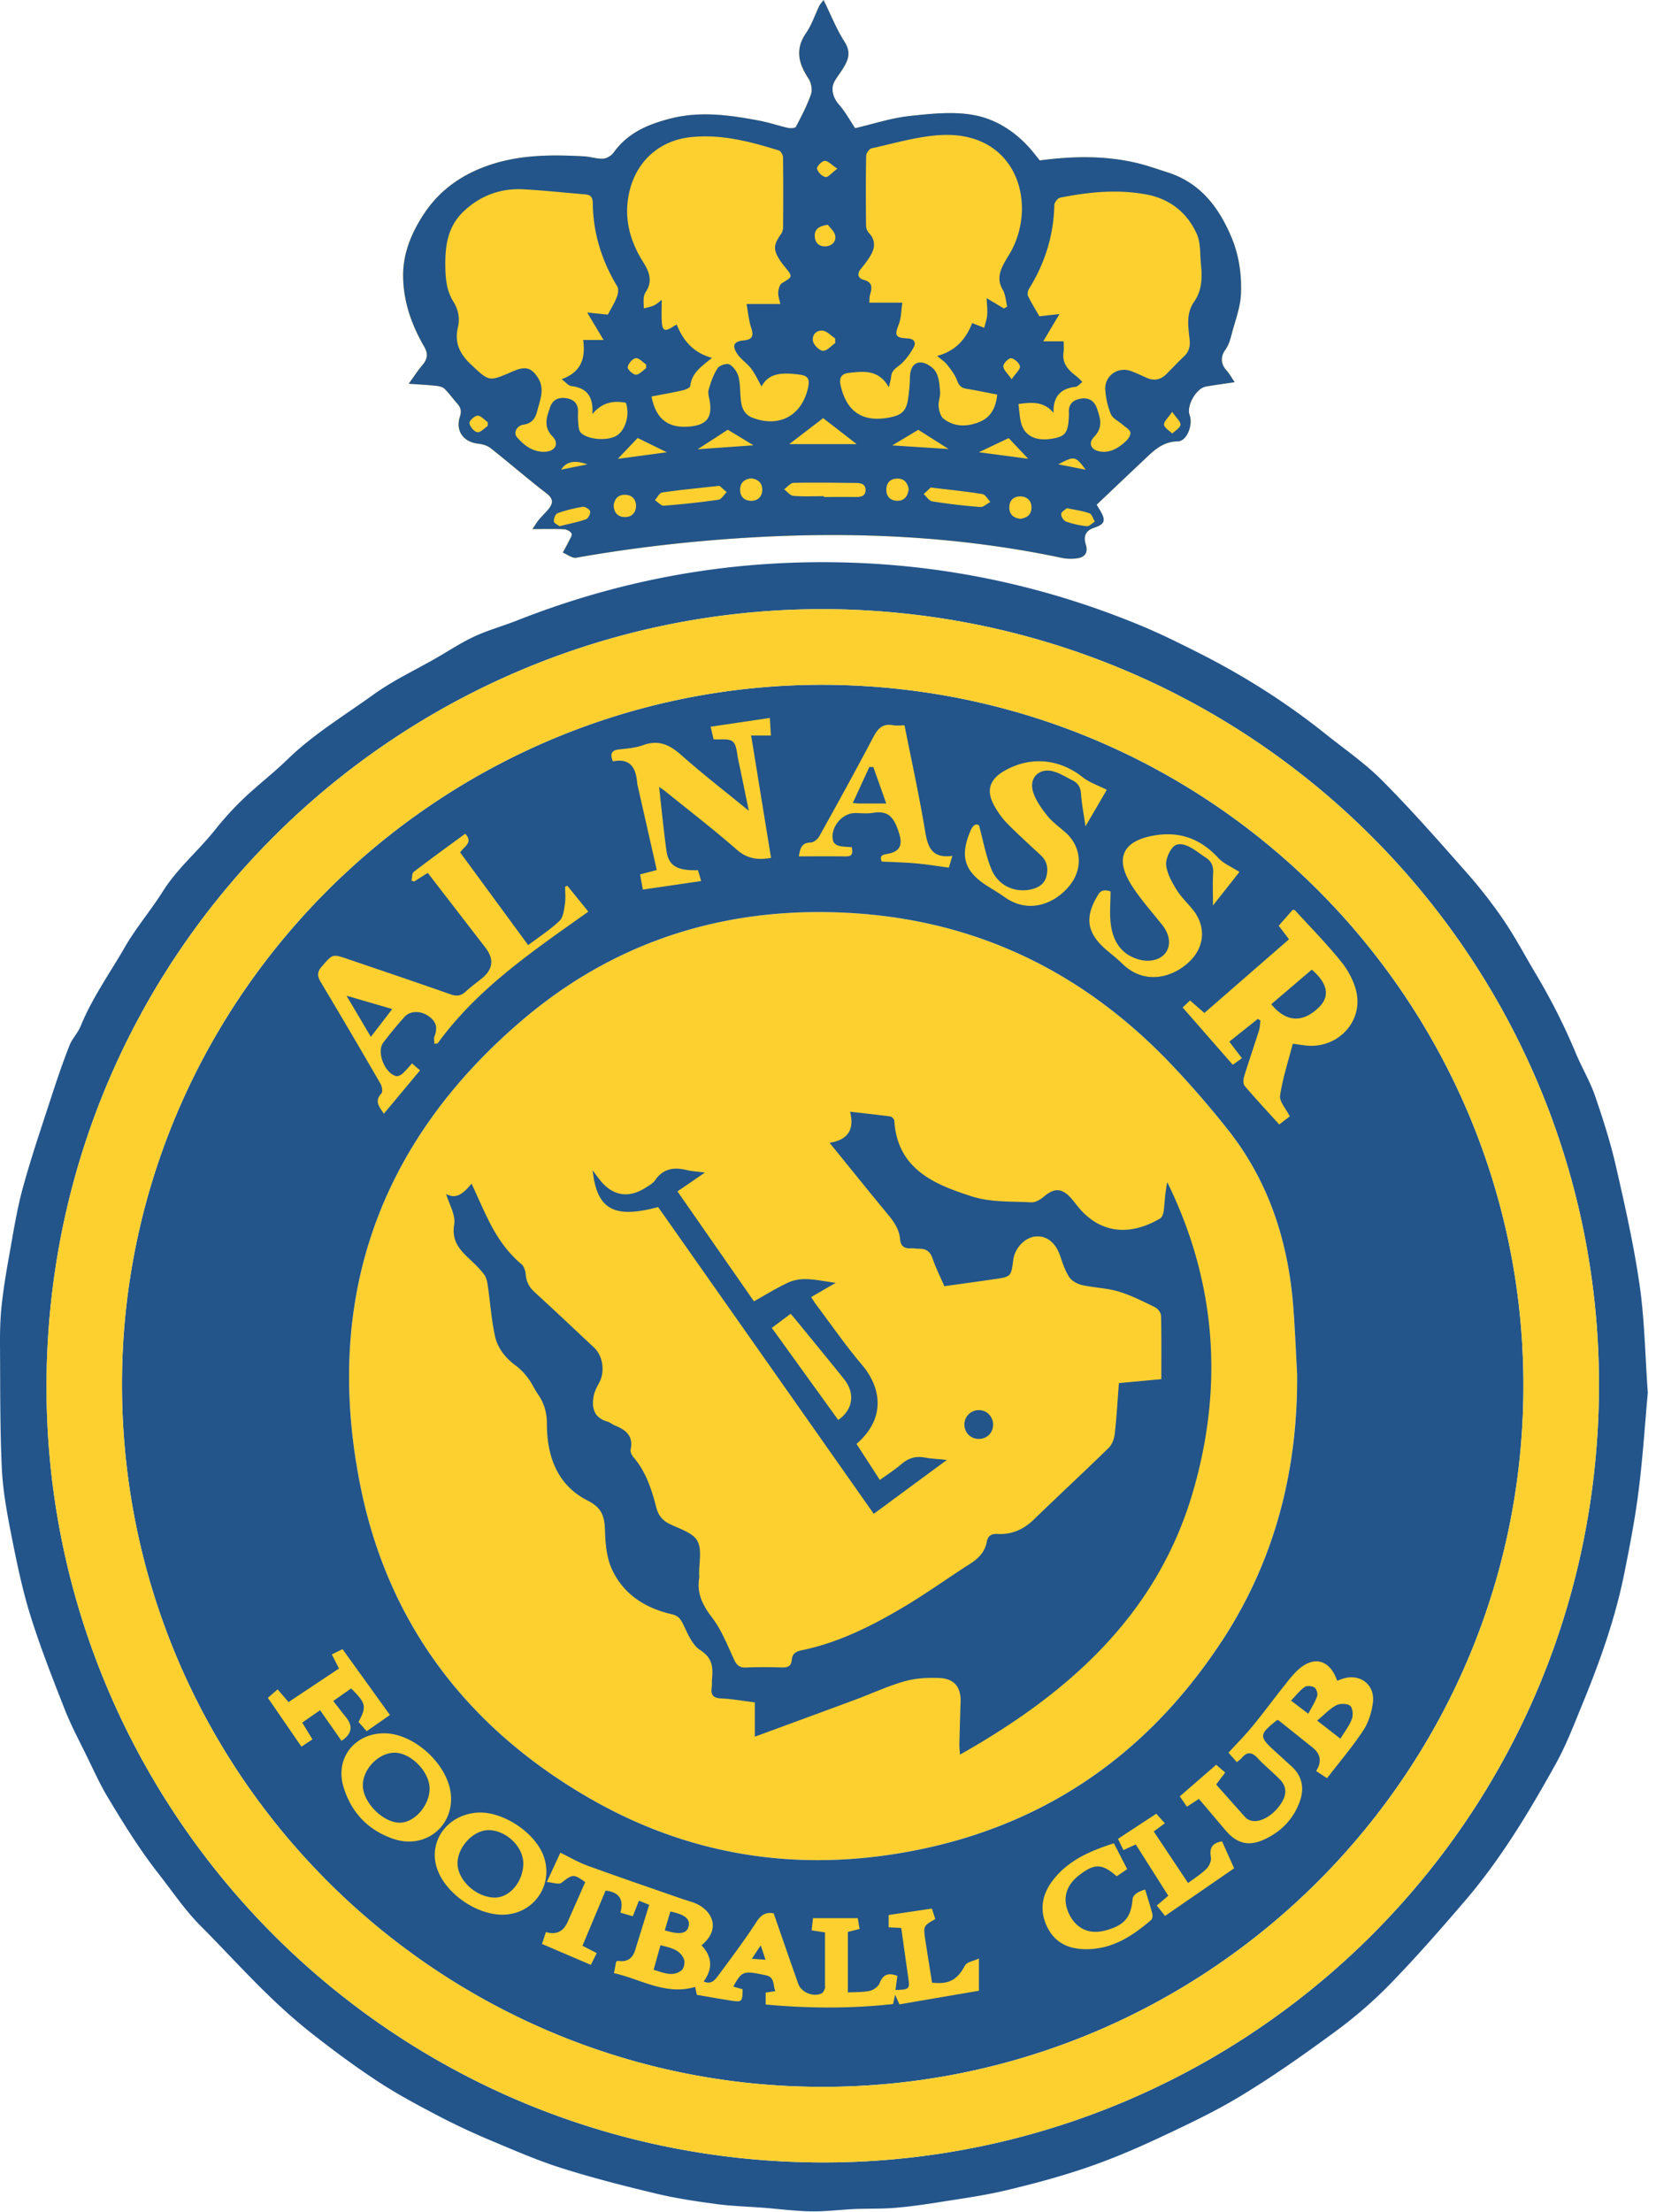 <svg width="191" height="255" fill="none" xmlns="http://www.w3.org/2000/svg"><path d="M149.6 158.394c.095 11.159-2.584 21.562-8.743 30.913-8.863 13.457-21.24 21.731-37.189 24.367-12.579 2.081-24.554.04-35.617-6.319-14.04-8.071-23.253-20.033-26.466-35.946-4.333-21.454 2.007-39.643 18.683-53.825 11.058-9.412 24.192-13.31 38.683-12.269 14.611 1.052 26.749 7.292 36.671 17.953a112.71 112.71 0 0 1 6.097 7.092c4.662 5.944 6.869 12.84 7.446 20.301.199 2.574.3 5.152.442 7.733h-.007Z" fill="#FDD030"/><path d="M175.698 158.56c-.623-43.388-35.879-79.515-80.84-79.613-44.38-.006-80.62 36.148-80.789 80.331-.175 44.821 35.872 80.884 79.996 81.313 45.3.448 82.283-36.516 81.633-82.034v.003Zm-34.841 30.747c-8.863 13.457-21.24 21.737-37.189 24.367-12.58 2.081-24.554.04-35.617-6.319-14.04-8.071-23.253-20.033-26.466-35.946-4.334-21.454 2.007-39.643 18.683-53.825 11.057-9.412 24.192-13.31 38.683-12.269 14.611 1.052 26.749 7.292 36.67 17.953a112.397 112.397 0 0 1 6.098 7.092c4.662 5.944 6.868 12.84 7.445 20.301.2 2.574.301 5.152.442 7.733.095 11.159-2.584 21.562-8.743 30.913h-.006Z" fill="#23558B"/><path d="M141.302 40.359c-.509.706-.537 1.59.16 2.348.322.35.555.785.939 1.356-1.228.181-2.274.322-3.308.503-1.133.194-2.281 2.228-1.885 3.287.409 1.087-.307 3.01-1.353 3.032-1.884.028-2.937 1.215-4.112 2.32-1.75 1.639-3.477 3.293-5.26 4.99.141.236.27.442.389.65.706 1.195.559 1.59-.739 2.026-.902.305-1.204.938-.906 1.9.267.865-.018 1.442-.911 1.59a5.201 5.201 0 0 1-1.811-.028c-12.02-2.541-24.164-3.081-36.393-2.335-6.596.408-13.144 1.154-19.657 2.307-.47.08-1.028-.383-1.55-.592.228-.417.464-.838.673-1.267.147-.304.43-.703.34-.927-.101-.249-.555-.482-.871-.497-1.108-.056-2.228-.022-3.65-.022.37-.537.538-.825.753-1.074.343-.408.736-.78 1.08-1.194.565-.678.632-1.206-.209-1.85-2.182-1.679-4.266-3.49-6.426-5.199-.377-.3-.94-.47-1.436-.525-1.697-.18-2.658-1.457-2.12-3.111.214-.657.094-1.069-.317-1.529-.497-.555-.927-1.175-1.46-1.697-.228-.215-.63-.307-.955-.34-.96-.102-1.924-.148-3.173-.237.61-.838 1.052-1.528 1.577-2.148.583-.678.697-1.289.215-2.115-1.504-2.59-2.47-5.386-2.434-8.405.034-2.468.98-4.711 2.302-6.764 1.967-3.054 4.809-4.932 8.258-5.972 3.382-1.013 6.838-.994 10.306-.81.74.04 1.482.31 2.212.267.424-.022.955-.362 1.216-.718 1.635-2.287 4.017-3.269 6.607-3.92 3.415-.859 6.81-.38 10.192.261 1.12.215 2.206.59 3.32.838.289.068.81.028.893-.135.645-1.227 1.295-2.467 1.743-3.771.175-.516.006-1.323-.31-1.805-1.141-1.725-1.556-3.366-.254-5.238.65-.94 1.012-2.081 1.516-3.122.1-.202.27-.374.49-.672.866 1.753 1.498 3.382 2.428 4.825.878 1.362.3 2.347-.408 3.41-.255.383-.537.751-.758 1.147-.488.865-.135 1.94.497 2.658.737.825 1.274 1.832 1.878 2.737 2.026-.47 4.159-1.181 6.341-1.415 2.534-.27 5.207-.561 7.653-.04 2.615.556 4.932 2.182 6.675 4.383.203.255.402.503.629.78 3.757-.492 7.522-.584 11.257.315 1.175.283 2.326.69 3.48 1.06 3.649 1.165 5.77 3.823 7.258 7.205.961 2.194 1.307 4.48 1.215 6.788-.067 1.59-.684 3.155-1.092 4.723-.16.617-.329 1.21-.737 1.777l.003-.01Z" fill="#FDD030"/><path d="M190.055 160.542c-.329 3.622-.577 7.495-1.062 11.34-.399 3.176-1.013 6.331-1.642 9.473-1.043 5.221-2.826 10.217-4.846 15.127-.948 2.308-1.841 4.665-3.047 6.841-3.078 5.548-6.347 10.998-10.499 15.838-2.771 3.232-5.582 6.442-8.544 9.495a50.664 50.664 0 0 1-6.294 5.481c-3.547 2.615-7.163 5.165-10.925 7.451-3.115 1.894-6.445 3.453-9.756 5-2.707 1.264-5.481 2.427-8.308 3.385-3.025 1.025-6.128 1.853-9.24 2.584-2.507.589-5.073.936-7.62 1.341-1.694.27-3.394.512-5.103.65-1.532.126-3.079.068-4.616.135-1.67.074-3.336.298-5.002.27-1.835-.03-3.665-.276-5.5-.42-1.786-.138-3.581-.181-5.352-.417-2.332-.313-4.674-.654-6.96-1.2-3.658-.872-7.31-1.802-10.895-2.931-2.743-.862-5.4-2.016-8.059-3.133a79.89 79.89 0 0 1-6.128-2.858c-2.4-1.255-4.806-2.534-7.068-4.017-2.657-1.743-5.223-3.646-7.721-5.613-1.894-1.491-3.686-3.124-5.407-4.815-2.49-2.443-4.843-5.024-7.307-7.494-1.826-1.832-3.25-3.968-4.834-5.987-2.203-2.811-4.072-5.825-5.898-8.869-.887-1.48-1.6-3.063-2.357-4.613-.896-1.832-1.863-3.64-2.609-5.533-1.408-3.588-2.823-7.184-3.968-10.861-.942-3.035-1.58-6.171-2.197-9.296-.497-2.525-.964-5.088-1.083-7.65-.215-4.634-.175-9.284-.206-13.924-.01-1.556.01-3.124.172-4.671.205-1.955.525-3.9.874-5.834.476-2.633.881-5.296 1.587-7.871.985-3.6 2.2-7.138 3.354-10.689.626-1.924 1.283-3.839 2.023-5.724.307-.785.963-1.433 1.283-2.215 1.328-3.263 3.375-6.12 5.118-9.143 1.286-2.234 2.99-4.219 4.367-6.407 1.658-2.637 4.045-4.625 5.966-7.025a36.948 36.948 0 0 1 3.315-3.646c1.645-1.568 3.461-2.952 5.088-4.536 2.992-2.912 6.558-5.054 9.91-7.472 2.246-1.62 4.8-2.815 7.214-4.199 1.473-.844 2.897-1.795 4.435-2.507 1.602-.74 3.327-1.215 4.974-1.866 10.858-4.278 22.109-6.53 33.789-6.693 13.202-.184 25.883 2.243 38.082 7.288 2.32.961 4.557 2.075 6.791 3.204 5.156 2.606 10.011 5.684 14.525 9.29 2.213 1.768 4.576 3.394 6.561 5.392 3.352 3.37 6.497 6.948 9.646 10.514a56.446 56.446 0 0 1 4.315 5.518c1.371 2.019 2.519 4.189 3.768 6.291a71.218 71.218 0 0 1 4.591 9.102c.685 1.654 1.627 3.21 2.21 4.895.924 2.679 1.789 5.395 2.421 8.154 1.041 4.542 2.069 9.106 2.732 13.712.573 3.986.632 8.05.939 12.352l.003.006ZM96.162 70.237C47.31 69.553 6.284 108.322 5.38 158.238c-.89 49.083 38.057 89.961 87.598 91.05 48.939 1.077 90.449-37.624 91.428-87.865.957-49.093-38.03-90.348-88.243-91.186ZM94.99.003c.865 1.755 1.497 3.382 2.424 4.821.878 1.366.3 2.348-.405 3.413-.252.383-.534.749-.758 1.148-.482.865-.135 1.94.5 2.654.737.826 1.27 1.832 1.878 2.74 2.023-.469 4.156-1.18 6.341-1.414 2.535-.27 5.208-.559 7.65-.04 2.615.556 4.932 2.185 6.678 4.386.2.251.402.503.629.782 3.757-.494 7.525-.586 11.254.313 1.178.282 2.323.694 3.48 1.062 3.649 1.16 5.77 3.82 7.255 7.206.964 2.19 1.31 4.48 1.215 6.788-.064 1.587-.681 3.155-1.089 4.72-.16.62-.329 1.21-.74 1.78-.509.703-.534 1.59.163 2.345.322.35.552.788.939 1.356-1.228.184-2.274.322-3.311.503-1.13.197-2.278 2.231-1.882 3.29.408 1.087-.303 3.01-1.35 3.026-1.884.034-2.937 1.221-4.112 2.323-1.746 1.639-3.477 3.293-5.263 4.984.144.24.27.445.392.65.703 1.197.562 1.59-.739 2.03-.902.302-1.204.935-.906 1.899.267.862-.018 1.44-.911 1.586a5.039 5.039 0 0 1-1.808-.027c-12.02-2.538-24.164-3.081-36.396-2.332-6.596.405-13.144 1.153-19.654 2.304-.47.083-1.034-.38-1.552-.589.227-.424.466-.84.675-1.27.147-.304.43-.7.337-.924-.101-.249-.555-.482-.868-.497-1.111-.059-2.231-.022-3.652-.022.374-.537.54-.825.752-1.077.346-.411.736-.783 1.08-1.194.565-.678.632-1.209-.206-1.85-2.185-1.68-4.265-3.487-6.426-5.196-.383-.304-.942-.473-1.44-.525-1.696-.18-2.654-1.46-2.12-3.109.212-.656.095-1.07-.316-1.528-.497-.558-.93-1.178-1.46-1.697-.222-.215-.624-.304-.958-.34-.958-.102-1.921-.148-3.17-.237.607-.838 1.05-1.528 1.577-2.148.58-.684.694-1.292.215-2.12-1.504-2.59-2.474-5.384-2.434-8.403.034-2.47.98-4.714 2.302-6.767 1.97-3.057 4.809-4.932 8.261-5.972 3.382-1.016 6.835-.998 10.303-.81.742.04 1.482.31 2.212.267.424-.025.955-.363 1.212-.722 1.636-2.286 4.02-3.268 6.608-3.919 3.418-.862 6.813-.38 10.192.261 1.12.212 2.21.59 3.323.838.285.064.807.025.893-.138.641-1.228 1.295-2.467 1.743-3.772.175-.515.006-1.325-.31-1.804-1.141-1.731-1.556-3.37-.257-5.242.65-.939 1.01-2.08 1.516-3.12.098-.203.27-.372.49-.673l.004.003ZM75.14 45.711c.522 2.645 1.964 3.71 4.472 3.459 1.875-.188 2.531-1.022 2.258-2.854-.067-.46-.252-.964-.135-1.381.243-.863.55-1.744 1.034-2.486.215-.329 1.071-.599 1.372-.43.479.27.908.89 1.044 1.44.22.892.16 1.85.276 2.777.107.853.436 1.583 1.329 1.924 3.06 1.17 5.659-.206 6.395-3.394.255-1.102.016-1.467-1.09-1.593-1.7-.196-3.369-.28-4.259 1.381-.423-.743-.74-1.458-1.203-2.062-.482-.633-1.221-1.087-1.639-1.753-.598-.96-.319-1.377.786-1.491 1.004-.104 1.172-.503.865-1.442-.276-.841-.353-1.747-.54-2.76H90c-.105-.524-.27-.941-.243-1.34.028-.369.16-.897.424-1.056 1.264-.764 1.286-.727.331-1.9a8.8 8.8 0 0 1-.519-.687c-.834-1.258-.8-1.83.093-3.087.15-.212.236-.52.236-.783.018-2.688.024-5.38-.01-8.068-.002-.27-.257-.706-.484-.777-3.296-1.03-6.629-1.902-10.13-1.54-3.775.393-6.47 2.946-7.185 6.662-.546 2.845.178 5.386 1.688 7.777.675 1.065 1.099 2.173.295 3.388-.135.203-.23.463-.252.703-.034.402.006.81.015 1.218.39-.107.798-.172 1.16-.34.326-.151.599-.418.903-.639 0 .927-.046 1.75.012 2.563.07.994.356 1.104 1.218.567.138-.086.28-.172.491-.3.767 1.9 1.961 3.286 4.076 3.848-1.166.967-2.342 1.715-2.504 3.25-.022.196-.528.42-.841.49-1.182.268-2.376.477-3.625.716h-.009Zm28.934-10.824c-.145.964-.129 1.783-.406 2.489-.506 1.289-.423 1.574.992 1.639.804.036 1.019.503.718 1.034-.442.782-.995 1.574-1.694 2.108-.494.378-.856.666-.906 1.295-.027.329-.138.654-.26 1.203-1.157-2.071-2.907-1.863-4.65-1.657-.89.108-1.095.632-.908 1.458.7 3.066 2.593 4.29 5.708 3.661 1.393-.282 1.881-.776 2.078-2.2.107-.78.196-1.572.202-2.357.006-.89.31-1.737 1.176-1.771.598-.025 1.442.506 1.779 1.037.406.639.455 1.538.525 2.336.049.558-.227 1.144-.169 1.7.05.497.218 1.138.571 1.415 1.277.997 2.772.936 4.183.352 1.298-.533 1.854-1.672 2.004-3.139-1.246-.236-2.397-.482-3.557-.669-.607-.098-.865-.396-1.083-.979-.246-.66-.718-1.255-1.16-1.82-.279-.356-.691-.61-1.129-.988 2.133-.552 3.345-1.976 4.038-3.787.507.2.952.371 1.394.543.119-.494.306-.985.343-1.485.043-.626-.037-1.261-.067-1.93.706.423 1.35.81 1.995 1.193l.377-.22c-.163-.654-.187-1.385-.513-1.94-.715-1.218-.313-2.25.289-3.302.267-.467.568-.915.81-1.394 2.848-5.652.295-13.708-8.43-13.128-2.618.175-5.199.948-7.783 1.513-.273.058-.632.561-.638.862-.05 2.688-.04 5.38-.015 8.071 0 .283.144.63.337.835.731.776.721 1.623.249 2.477-.329.589-.752 1.132-1.182 1.657-.478.586-.325 1.086.301 1.255 1.074.285 1.003.92.755 1.725-.077.251-.052.537-.083.914h3.815l-.006-.006Zm-36.342 1.142 2.378.245c.402-.767.786-1.375 1.037-2.035.139-.365.228-.914.053-1.206-1.783-2.952-2.79-6.125-2.827-9.575-.006-.69-.215-.99-.871-1.046-2.354-.196-4.702-.451-7.059-.583-2.62-.147-4.925.654-6.886 2.464-1.894 1.747-2.222 3.935-2.195 6.362.019 1.473.136 2.848.921 4.106.577.93.78 1.93.531 2.983-.427 1.805.242 3.112 1.565 4.337 2.035 1.88 1.977 1.942 4.564.825.196-.086.396-.172.598-.245 1.166-.418 1.78-.194 2.467.834.89 1.326.267 2.633-.055 3.925-.196.79-.598 1.4-1.568 1.538-.786.113-1.19.942-.77 1.433.834.973 1.85 1.743 3.216 1.697 1.215-.043 1.703-.942.89-1.78-1.093-1.126-.66-2.234-.267-3.37.319-.93 1.07-1.193 1.995-1.003.874.181 1.255.73 1.221 1.617-.022.537 0 1.078.058 1.611.028.261.11.58.286.75.853.819 3.194.948 4.18.266 1-.69 1.463-2.458.988-3.744-1.4-.258-2.689-.092-3.858 1.304.138-2.092-.7-3.02-2.427-3.228-.332-.04-.62-.424-1.124-.792 2.37-.853 2.747-2.516 2.495-4.52h2.345l-1.884-3.17h.003Zm49.731 10.547c.111.804.132 1.556.332 2.26.392 1.374 1.598 1.99 3.259 1.78 1.737-.225 2.105-.612 2.212-2.343.013-.214.034-.432.019-.644-.068-.948.38-1.482 1.301-1.654.97-.184 1.626.22 1.936 1.117.384 1.114.728 2.182-.322 3.26-.755.773-.344 1.57.758 1.712 1.173.153 2.081-.455 2.888-1.185.279-.255.605-.755.525-1.034-.101-.36-.586-.61-.915-.9-.454-.398-1.12-.705-1.332-1.202a8.818 8.818 0 0 1-.641-2.812c-.104-1.617 1.467-2.703 2.977-2.145.604.224 1.191.5 1.777.764.85.384 1.611.25 2.271-.401.69-.679 1.344-1.394 2.05-2.057.57-.537.73-1.12.65-1.915-.147-1.479-.445-3.007.51-4.373.923-1.32.96-2.805.798-4.324-.126-1.163-.013-2.437-.464-3.462-1.086-2.467-3.084-4.066-5.748-4.581-3.354-.645-6.715-.31-10.038.356-.276.055-.657.552-.663.853-.074 3.501-1.086 6.7-2.922 9.66-.138.222-.205.617-.101.835.384.792.853 1.544 1.301 2.327l2.317-.261-1.872 3.142h2.351c0 .491.049.884-.009 1.258-.209 1.357.623 2.115 1.559 2.836.224.172.408.396.611.599-.267.193-.519.524-.804.558-1.707.2-2.572 1.099-2.526 2.995-1.087-1.304-2.431-1.243-4.048-1.015l.003-.004Zm-22.43 10.628v.095c1.212 0 2.427-.01 3.64.003.582.006 1.14-.077 1.16-.785.018-.719-.553-.832-1.127-.838-2.394-.019-4.787-.065-7.178-.01-.368.01-.724.482-1.086.74.35.264.684.727 1.055.758 1.17.098 2.354.037 3.532.037h.004ZM82.984 56.01c-2.421.267-4.52.464-6.604.767-.32.046-.565.577-.847.887.347.224.712.663 1.04.639 2.1-.16 4.199-.387 6.282-.688.356-.052.642-.57.96-.875-.328-.288-.656-.576-.83-.727v-.003Zm15.83-4.806c-1.292-1-2.624-2.031-3.873-2.995-1.305.997-2.64 2.02-3.913 2.995h7.785Zm8.531 5.006-.81.755c.328.291.623.782.985.837 1.835.292 3.683.51 5.536.651.375.028.78-.378 1.172-.583-.306-.316-.576-.85-.926-.908-1.869-.304-3.757-.492-5.957-.755v.003Zm-4.435-4.858 6.5.417c-1.175-.746-2.332-1.476-3.495-2.216l-3.005 1.799Zm-18.968-1.808c-1.16.752-2.262 1.467-3.474 2.25l6.438-.455-2.964-1.798v.003ZM64.53 60.669c1.126-.283 2.114-.473 3.053-.801.255-.09.547-.642.485-.903-.055-.242-.589-.577-.859-.534-.982.157-1.96.403-2.9.737-.24.083-.454.623-.427.933.022.227.455.414.648.57v-.002Zm51.812-10.161c-1.228.583-2.388 1.135-3.431 1.632 1.765.233 3.689.488 5.683.755l-2.252-2.387Zm-42.796-.013c-.656.69-1.439 1.513-2.286 2.406 2.023-.27 3.959-.53 5.653-.758-.998-.488-2.154-1.052-3.367-1.648Zm49.511 8.09c-.185.172-.626.396-.66.669-.034.273.273.773.54.869.77.273 1.59.46 2.406.543.291.03.623-.338.936-.525-.203-.332-.335-.853-.617-.958-.767-.279-1.599-.383-2.602-.598h-.003Zm-52.276-.298c.034.817.482 1.305 1.255 1.326.783.025 1.299-.466 1.32-1.252.019-.78-.451-1.301-1.249-1.317-.789-.018-1.24.452-1.326 1.243Zm15.866-3.142c-.767.089-1.264.472-1.282 1.289-.019.822.478 1.285 1.249 1.304.782.018 1.292-.466 1.304-1.258.012-.789-.479-1.225-1.27-1.332v-.003Zm31.033 4.667c.764-.098 1.286-.475 1.289-1.291.006-.817-.525-1.28-1.28-1.29-.761-.009-1.28.449-1.276 1.274 0 .813.481 1.218 1.267 1.307Zm-12.874-3.443c-.129-.675-.503-1.209-1.313-1.194-.792.013-1.262.473-1.265 1.283-.003.826.503 1.268 1.274 1.277.795.01 1.206-.507 1.307-1.366h-.003ZM95.48 25.914c-1.093.16-1.538.546-1.504 1.335.03.733.479 1.154 1.166 1.154.74 0 1.31-.488 1.194-1.213-.083-.51-.617-.942-.853-1.276h-.003Zm.853 13.632v-.522c-.476-.316-.927-.832-1.436-.9-.737-.098-1.286.526-1.124 1.225.108.454.734 1.077 1.151 1.096.457.018.94-.571 1.412-.896l-.003-.003Zm38.864 7.936c-.476.706-.976 1.126-.936 1.485.04.371.611.681.948 1.019.338-.338.906-.65.943-1.019.036-.362-.47-.776-.955-1.485Zm-18.514-3.754c.484-.715 1.006-1.144.954-1.488-.058-.377-.614-.88-1.013-.936-.273-.04-.893.574-.905.915-.015.386.473.791.961 1.513l.003-.004Zm-42.158-1.273c0-.147 0-.295-.003-.442-.402-.26-.844-.77-1.194-.715-.377.061-.868.623-.93 1.025-.04.258.596.865.94.875.386.012.788-.473 1.187-.743Zm-18.272 6.653c0-.144.003-.291.006-.435-.392-.27-.791-.759-1.178-.75-.344.007-.98.611-.94.872.062.405.544.973.921 1.034.35.059.792-.457 1.194-.72h-.003Zm40.328-29.66c-.675-.445-1.08-.921-1.463-.903-.332.016-.936.66-.884.902.089.396.583.89.976.964.3.055.709-.473 1.368-.963h.003Zm28.645 34.709c-1.206-1.593-1.273-1.608-3.167-.626 1.077.211 2.078.41 3.167.626Zm-57.483-.617c-1.434-.532-2.44-.33-3.017.604 1.044-.208 2.029-.405 3.017-.604Z" fill="#23558B"/><path d="M96.162 70.237c50.213.838 89.2 42.093 88.243 91.186-.979 50.238-42.489 88.942-91.429 87.865-49.54-1.092-88.488-41.967-87.598-91.05.906-49.916 41.93-88.685 90.784-88Zm-1.304 8.71c-44.38-.006-80.62 36.148-80.789 80.331-.171 44.818 35.875 80.88 80 81.316 45.3.445 82.283-36.52 81.632-82.037-.62-43.385-35.875-79.515-80.843-79.61Z" fill="#FDD030"/><path d="m95.162 222.789-1.547-.234a593 593 0 0 1 .153-1.408h5.165c.058.356.132.788.209 1.246l-1.35.343v6.976c.936-.055 1.764-.015 2.547-.19.423-.095.96-.485 1.108-.869.402-1.046 1.046-1.233 2.053-.853-.068.525-.141 1.071-.215 1.63 1.639-.059 1.666-.102 1.461-1.501-.273-1.872-.528-3.747-.798-5.653-.522-.028-.942-.049-1.452-.074v-1.42l4.987-.74.393 1.209c-1.39.795-1.396.795-1.139 2.489.246 1.623.513 3.247.765 4.843 2.007.218 2.909-.341 3.811-1.995.209-.384.936-.482 1.593-.789v3.717c-3.005.512-6.061 1.037-9.167 1.568l-.497-1.111-.23 1.074c-4.861.54-9.747.509-14.7.058v-1.378c.334-.049.672-.101 1.12-.168-.307-.669-.034-1.602-1.093-1.826-2.63-.553-2.752-.513-3.765 1.307.374.104.73.205 1.08.304-.028 1.47-.052 1.507-1.411 1.298-1.274-.197-2.545-.43-3.87-.654l-.194-.914c-3.412 1.009-6.242-.893-9.366-1.587l.252-1.317c.101-.046.169-.11.224-.101 1.008.17 1.667-.247 1.976-1.252.525-1.706 1.056-3.412 1.611-5.211-.414-.166-.764-.307-1.181-.472-.24.61-.448 1.135-.71 1.795-.444-.129-.87-.255-1.426-.414.368-1.363.021-2.348-1.713-2.542-.856 2.047-1.749 4.171-2.663 6.356l1.647.847c-.224.442-.426.841-.684 1.354-1.906-.814-3.735-1.596-5.634-2.41.175-.527.316-.951.454-1.371 1.174.343 2.007-.04 2.498-1.151.678-1.538 1.36-3.075 2.035-4.603-1.348-.979-1.467-.915-2.74.073-.308.236-1.01-.037-1.689-.089.599-1.292 1.059-2.289 1.562-3.379 1.06.513 2.047 1.099 3.106 1.486 3.563 1.295 7.154 2.522 10.735 3.771.506.178 1.028.316 1.531.497 1.989.725 3.33 2.922.906 4.926 1.236 1.295 1.325 2.688.251 4.165.863.395 1.308-.175 1.697-.703 1.489-2.023 3.011-4.024 4.37-6.129.559-.868 1.127-1.2 2.008-1.016.95 2.729 1.878 5.429 2.835 8.121.356 1 1.734 1.556 2.707 1.098.175-.083.276-.359.365-.564.052-.123.01-.283.01-.427v-6.039l.009.003Zm-19.773 4.308c1.2.369 2.243.835 3.213.065.273-.215.426-.906.294-1.246-.454-1.179-1.592-1.351-2.716-1.654l-.791 2.835Zm1.286-4.548c1.73.537 2.538.384 2.743-.442.215-.859-.402-1.384-2.099-1.724-.209.696-.417 1.402-.644 2.166Zm10.041 3.281c.638.046 1.043.073 1.58.113l-.555-1.663c-.368.559-.632.961-1.022 1.55h-.003ZM50.102 120.352c0-.294-.083-.623.015-.881.384-1.006.202-1.687-.69-2.323-.9-.635-2.115-.638-2.763.083a43.456 43.456 0 0 0-2.464 2.986c-.789 1.062.166 3.508 1.482 3.846.209.052.54-.102.721-.264.396-.353.734-.771 1.124-1.194l.92.795-4.173 5.002c-.547-.813-1.114-1.442-.289-2.335.175-.188.083-.805-.089-1.102a873.655 873.655 0 0 0-6.868-11.683c-.423-.706-.503-1.182.095-1.863 1.237-1.409 1.19-1.461 2.959-.86 3.968 1.351 7.942 2.692 11.898 4.082.706.249 1.203.172 1.737-.325.577-.537 1.218-1.001 1.835-1.495 1.316-1.055 1.46-2.234.439-3.56-2.207-2.863-4.416-5.726-6.654-8.626-.555.353-1.062.675-1.568.994a11.807 11.807 0 0 0-.307-.089c.08-.347.037-.853.255-1.019 1.955-1.5 3.953-2.943 5.941-4.4.964 1.034-.14 1.454-.58 2.16 2.584 3.523 5.184 7.064 7.841 10.683 1.27-.961 2.544-1.777 3.618-2.802.44-.421.516-1.283.62-1.967.099-.642.022-1.314.022-1.971.086-.036.172-.07.258-.107.791.979 1.586 1.955 2.421 2.986-6.356 4.52-12.77 8.826-17.376 15.185-.126.018-.252.04-.38.058v.006Zm-10.134-5.554c1.028 1.737 1.884 3.182 2.805 4.744l2.47-3.21c-1.746-.506-3.363-.979-5.275-1.534Zm108.702-6.506-1.184-1.566c.562-.638 1.102-1.252 1.62-1.844.138.037.227.031.264.074 1.786 1.958 3.655 3.851 5.315 5.913.808 1.004 1.489 2.262 1.762 3.508.752 3.44-2.151 6.482-5.699 6.172-.463-.04-.924-.123-1.639-.218-.512 1.976-1.163 3.949-1.467 5.975-.104.687.676 1.504 1.117 2.4l-1.215.936c-1.362-1.504-2.703-2.946-3.983-4.444-.187-.221-.175-.736-.074-1.062.546-1.783 1.157-3.544 1.719-5.321.116-.368.116-.77.172-1.157-.102-.062-.2-.126-.301-.187-1.068.853-2.139 1.703-3.29 2.624.485.638.933 1.224 1.455 1.908l-1.056.758-5.779-6.607c.27-.258.534-.509.847-.81.559.488 1.065.927 1.657 1.445 3.263-2.838 6.491-5.653 9.759-8.494v-.003Zm2.634 3.495c-1.596 1.36-3.137 2.676-4.68 3.99 1.7 2.083 3.633 2.191 5.508.346 1.277-1.255 1.019-2.731-.831-4.336h.003ZM88.932 98.904c-1.574.288-2.784.086-3.977-.964-2.64-2.314-5.432-4.456-8.164-6.665-.211-.172-.441-.317-.773-.547.285 2.532.519 4.917.838 7.292.242 1.795 1.181 2.366 3.646 2.308.11.368.227.761.371 1.252-2.296.334-4.474.654-6.73.982-.11-.617-.206-1.132-.316-1.746l1.924-.51-2.216-9.777c-.009-.034-.027-.068-.027-.105-.126-1.77-.706-3.071-2.817-2.642-.384-.914-.126-1.289.742-1.384.924-.101 1.884-.175 2.747-.49 1.789-.651 3.066-.038 4.41 1.156 2.43 2.16 5.014 4.15 7.776 6.411-.445-2.151-.816-4.02-1.221-5.883-.157-.727-.166-1.694-.632-2.093-.458-.39-1.412-.2-2.213-.267-.101-.442-.206-.88-.337-1.448 2.286-.338 4.499-.666 6.828-1.013.043.696.077 1.289.123 2.028h-2.278c.777 4.775 1.526 9.397 2.293 14.105h.003Zm53.718 104.253c-.347-.393-.629-.712-.958-1.087.927-1.015 1.881-1.976 2.741-3.016 1.227-1.492 2.378-3.051 3.578-4.567.509-.644 1.01-1.31 1.602-1.875 1.869-1.78 3.753-1.316 4.613 1.163.19-.07.374-.144.564-.208 2.02-.697 3.827.62 3.557 2.74-.141 1.105-.506 2.286-1.114 3.204-1.258 1.9-2.747 3.646-4.174 5.499l-1.258-.828c.665-1.052.532-1.951-.399-2.698-1.338-1.074-2.682-2.145-3.992-3.191-.105.036-.145.04-.169.061-2.044 1.63-2.053 1.86-.151 3.584.611.553 1.216 1.114 1.829 1.664 1.277 1.141 1.553 2.55.989 4.106-.761 2.096-2.244 3.569-4.272 4.444-1.673.721-3.023.343-4.22-1.059-1.022-1.197-2.038-2.403-3.136-3.698-.455.298-.887.577-1.387.902l-.817-1.194 4.195-3.642c.347.297.666.574 1.041.893l-1.044 1.384c1.145 1.289 2.28 2.568 3.425 3.845.092.101.233.169.362.23.973.467 2.52-.258 3.539-1.654.844-1.154.88-2.13.024-3.007-.825-.847-1.761-1.587-2.562-2.452-.663-.715-1.209-.771-1.835-.022-.135.16-.32.276-.568.485l-.003-.006Zm11.95-2.698c.503-.838 1.05-1.522 1.335-2.304.163-.445.074-1.289-.227-1.51-.365-.267-1.179-.261-1.611-.028-.761.414-1.384 1.09-2.179 1.752l2.682 2.087v.003Zm-3.707-2.878c.377-.718.785-1.344 1.025-2.032.098-.279-.08-.847-.316-1-.286-.185-.881-.231-1.136-.046-.574.411-1.019 1-1.559 1.562l1.989 1.516h-.003ZM127.658 91.054l-2.461 4.213c-.209-1.457-.436-2.608-.519-3.765-.052-.737-.34-1.216-.966-1.529-.703-.35-1.381-.78-2.124-1.01-1.666-.515-2.952.664-2.434 2.336.307.985.967 1.903 1.624 2.728.571.719 1.347 1.28 2.05 1.89 1.801 1.56 2.12 3.954.749 5.896-1.477 2.09-4.659 3.79-7.716 1.608-.669-.479-1.39-.887-2.08-1.335-2.581-1.666-3.078-3.428-1.845-6.3.27-.626.58-.872.976-.642.5 1.82.795 3.527 1.443 5.086.773 1.869 2.642 2.703 4.492 2.323.854-.175 1.584-.571 1.829-1.467.249-.912.117-1.777-.622-2.468-1.308-1.224-2.646-2.418-3.898-3.698-.592-.604-1.099-1.332-1.507-2.077-.914-1.673-.525-2.95 1.096-3.91 3.007-1.786 6.401-1.488 9.133.675.758.602 1.737.92 2.777 1.452l.003-.006Zm15.295 9.473c-.945 1.2-1.89 2.397-3.05 3.867 0-1.436-.052-2.563.018-3.68.049-.794-.156-1.39-.831-1.826-.602-.386-1.157-.853-1.783-1.19-.685-.372-1.553-.62-2.087.052-.442.555-.811 1.436-.709 2.093.147.948.66 1.881 1.181 2.719.504.816 1.216 1.504 1.832 2.246 1.575 1.897 1.473 4.275-.285 6.003-1.949 1.915-5.232 2.808-7.798.289-.562-.553-1.191-1.038-1.792-1.547-2.336-1.992-2.603-3.833-.939-6.479.272-.433.732-.532 1.381-.294 0 1.24-.138 2.541.03 3.802.264 1.973 1.234 3.514 3.318 4.06 1.295.338 2.559-.049 3.087-.917.556-.912.341-2.069-.525-3.149-1.166-1.455-2.415-2.857-3.425-4.416-2.086-3.225-1.092-5.27 2.71-5.862 2.903-.454 5.257.476 7.243 2.627.601.65 1.513 1.016 2.421 1.599l.003.003Zm-33.11-1.85c-.178.598-.279.926-.405 1.35-1.304-.172-2.568-.377-3.842-.491-1.274-.114-2.556-.138-3.897-.206-.209-.497-.129-.758.546-.865 1.457-.23 1.909-.924 1.47-2.348-.629-2.047-1.341-2.679-3.063-2.397-.663.108-1.36.016-2.04.019-1.557.006-2.944 1.78-2.505 3.262.067.224.396.454.647.516.476.116.98.113 1.495.162.092.611.129 1.065-.654 1.056-1.789-.018-3.575-.006-5.462-.006.169-.862.26-1.571 1.356-1.593.347-.006.823-.383 1.007-.718 2.105-3.787 4.201-7.583 6.22-11.416.525-.998 1.081-1.614 2.284-1.39.408.076.844.012 1.325.012.814 4.106 1.701 8.126 2.373 12.183.304 1.826.749 3.186 3.139 2.87h.006Zm-7.623-6.037-1.491-4.204-.458-.01c-.626 1.357-1.249 2.71-1.911 4.15.328.03.5.061.675.061.997.003 1.994 0 3.188 0l-.003.003ZM44.375 199.836c3.44.04 7.3 3.609 7.626 7.047.35 3.688-2.98 6.34-6.59 5.134-2.942-.985-4.919-3.066-5.802-6.037-.98-3.29 1.322-6.187 4.766-6.144Zm1.098 2.235c-1.853.027-3.667 1.945-3.621 3.823.052 1.98 2.375 4.275 4.293 4.245 1.694-.028 3.407-2.007 3.404-3.935-.003-1.948-2.185-4.161-4.079-4.133h.003Z" fill="#FDD030"/><path d="M57.924 220.748c-2.94-.013-6.352-2.342-7.423-5.067-1.25-3.179.936-6.423 4.514-6.699 2.925-.224 6.755 2.301 7.712 5.085 1.15 3.351-1.252 6.693-4.803 6.678v.003Zm2.43-5.773c.084-1.939-1.825-3.885-3.9-3.977-1.724-.077-3.581 1.78-3.68 3.683-.1 1.961 2.023 4.02 4.223 4.093 1.707.056 3.272-1.712 3.358-3.796v-.003Zm71.724 2.87c.294.979.586 1.862.819 2.762.058.227.031.61-.117.739-2.154 1.857-4.468 3.373-7.469 3.379-2.038.006-3.664-.724-4.561-2.63-.899-1.909-.552-3.726.712-5.352 1.777-2.286 4.297-3.357 7.013-4.226l1.534 2.977c-.411.282-.816.558-1.209.825-1.706-1.497-2.566-1.506-4.385-.082-1.532 1.196-1.918 2.792-1.081 4.483.835 1.688 2.357 2.348 4.226 1.829 2.121-.586 2.888-1.485 3.069-3.584.041-.473.526-.847 1.455-1.123l-.006.003Zm-87.104-20.12-2.686 1.869-.939-1.071c.96-1.756.869-2.179-.856-3.858-.657.461-1.323.93-2.056 1.443.522.669.994 1.292 1.485 1.899.827 1.027.649 1.925-.534 2.692-.807-1.151-1.617-2.308-2.47-3.529l-2.06 1.433c.4.65.762 1.246 1.179 1.927-.377.252-.752.503-1.27.847l-3.873-5.631 1.129-.979c.43.5.81.948 1.255 1.467l5.819-3.87-.826-1.627 1.237-.604 5.462 7.586.004.006Zm89.402 23.167c-.38-.479-.641-.81-.954-1.203l1.325-1.129a7224.877 7224.877 0 0 0-3.75-5.911l-1.424.648c-.205-.427-.402-.829-.626-1.292 1.461-.961 2.891-1.897 4.419-2.901.292.329.593.663.989 1.105-.424.31-.823.605-1.283.942l3.959 5.945c.785-.592 1.525-1.044 2.12-1.639.313-.313.58-.911.51-1.32-.184-1.058.129-1.657 1.289-1.841.411.912.853 1.9 1.393 3.1l-7.97 5.496h.003Z" fill="#FDD030"/><path d="M51.473 137.661c1.197.678 2.071-.178 2.918-1.2.682 1.479 1.286 2.885 1.968 4.25.95 1.906 2.126 3.646 3.787 5.039.3.252.46.795.497 1.222.073.844.423 1.458 1.046 2.025 2.305 2.106 4.573 4.251 6.847 6.387 1.007.945 1.252 2.743.598 3.983-.264.497-.552 1.016-.656 1.559-.264 1.384.024 2.532 1.595 2.977.304.086.559.328.857.448 1.264.503 2.15 1.215 1.804 2.783-.055.255.132.642.325.863 1.452 1.685 2.1 3.728 2.64 5.815.22.853.669 1.449 1.473 1.857 1.148.58 2.694 1 3.247 1.961.58 1.007.19 2.572.22 3.891.004.145.022.292 0 .43-.288 1.795.43 3.155 1.517 4.579 1.086 1.427 1.752 3.185 2.528 4.836.301.639.636.921 1.37.884a52.15 52.15 0 0 1 4.09-.006c.669.021 1.114-.107 1.175-.865.059-.697.427-.967 1.151-1.118 4.38-.905 8.311-2.918 12.101-5.195 2.485-1.495 4.849-3.198 7.298-4.76.982-.626 1.733-1.375 1.945-2.55.129-.7.55-.945 1.215-.906 1.67.096 3.029-.515 4.229-1.678 2.854-2.771 5.776-5.469 8.621-8.249.39-.381.629-1.044.693-1.605.218-1.918.326-3.849.482-5.859 1.642-.153 3.229-.301 4.892-.454 0-2.501.028-4.901-.031-7.295-.009-.344-.359-.828-.681-.988-1.375-.672-2.759-1.381-4.214-1.82-1.359-.408-2.829-.433-4.222-.749-.54-.122-1.176-.466-1.467-.908-.482-.73-.767-1.608-1.053-2.449-.503-1.485-1.51-2.335-2.777-2.246-1.261.089-2.446 1.301-2.63 2.7-.255 1.927-.252 1.94-2.158 2.222-1.912.282-3.823.54-5.794.816-.478-1.111-.997-2.139-1.365-3.216-.28-.822-.783-1.12-1.584-1.105-.285.007-.574-.067-.859-.046-.764.053-1.228-.224-1.295-1.04-.095-1.163-.724-2.047-1.449-2.918-2.197-2.649-4.351-5.337-6.687-8.21 2.06-.313 2.91-1.476 2.363-3.581 1.694.193 3.173.35 4.646.549.175.025.442.295.455.464.35 5.631 4.646 7.377 8.992 8.764 2.126.679 4.523.547 6.803.672.482.028 1.074-.325 1.473-.669 1.157-.988 2.02-1 3.063.12.39.421.715.899 1.096 1.329 2.697 3.053 6.134 2.918 9.24 1.074.236-.141.377-.577.414-.893.12-1.089.172-2.188.405-3.287 5.672 11.536 6.513 23.578 2.943 35.762-4.13 14.101-14.276 23.145-26.855 30.238-.031-.574-.074-.906-.065-1.237.04-1.614.086-3.229.141-4.84.059-1.666-.705-2.679-2.412-2.756-1.341-.061-2.753.01-4.035.372-1.921.54-3.75 1.399-5.632 2.099-3.845 1.427-7.697 2.838-11.655 4.293v-3.956c-1.354-.168-2.618-.399-3.895-.457-.917-.043-1.197-.411-1.077-1.255.046-.316.01-.648.037-.967.117-1.341.077-2.436-1.356-3.345-.949-.601-1.47-1.967-2.023-3.075-.304-.611-.601-.908-1.273-1.065-3.09-.712-5.62-2.332-6.933-5.275-.586-1.317-.715-2.903-.761-4.376-.05-1.599-.338-2.615-2.001-3.453-3.496-1.765-4.692-5.088-4.699-8.817 0-1.292-.291-2.366-1.003-3.397-.427-.617-.734-1.323-1.185-1.921-.392-.522-.859-1.022-1.384-1.409-1.212-.887-2.12-2.031-2.424-3.452-.417-1.952-.55-3.959-.844-5.939-.061-.42-.203-.886-.457-1.209-.485-.617-1.06-1.169-1.636-1.709-1.15-1.08-2.075-2.096-1.758-3.987.18-1.095-.593-2.35-.921-3.486l.006-.015Z" fill="#23558B"/><path d="M100.775 174.527c-8.347-11.87-16.615-23.627-24.867-35.365-5.097 1.368-7.061.294-7.552-4.232.352.469.607.837.893 1.184 1.433 1.756 3.222 2.059 5.146.859.424-.264.908-.527 1.178-.92.937-1.354 2.183-1.51 3.643-1.154.586.144 1.2.169 2.09.288l-3.17 2.17c2.95 4.235 5.868 8.43 8.823 12.674 1.36-.758 2.605-1.534 3.928-2.154.632-.298 1.409-.42 2.115-.405 1.025.025 2.044.246 3.388.427-1.074.623-1.91 1.107-2.833 1.645.209.316.38.607.583.877 1.746 2.32 3.4 4.72 5.279 6.933 2.203 2.599 2.817 6.138-.632 9.117l2.694 4.156c.865-.629 1.731-1.179 2.504-1.842.795-.681 1.633-.933 2.661-.745.736.135 1.494.165 2.562.279a22770.46 22770.46 0 0 0-8.43 6.211l-.003-.003Zm-4.097-10.821c1.7-1.163 1.98-3.062.688-4.686-1.765-2.212-3.57-4.394-5.359-6.586-.26-.322-.534-.632-.816-.966a750.86 750.86 0 0 1-2.173 1.626c2.597 3.6 5.128 7.108 7.66 10.615v-.003Zm17.864.504c.022.917-.654 1.645-1.565 1.681-.967.04-1.719-.662-1.743-1.62a1.653 1.653 0 0 1 1.675-1.697c.893 0 1.609.718 1.63 1.633l.003.003Z" fill="#23558B"/></svg>
